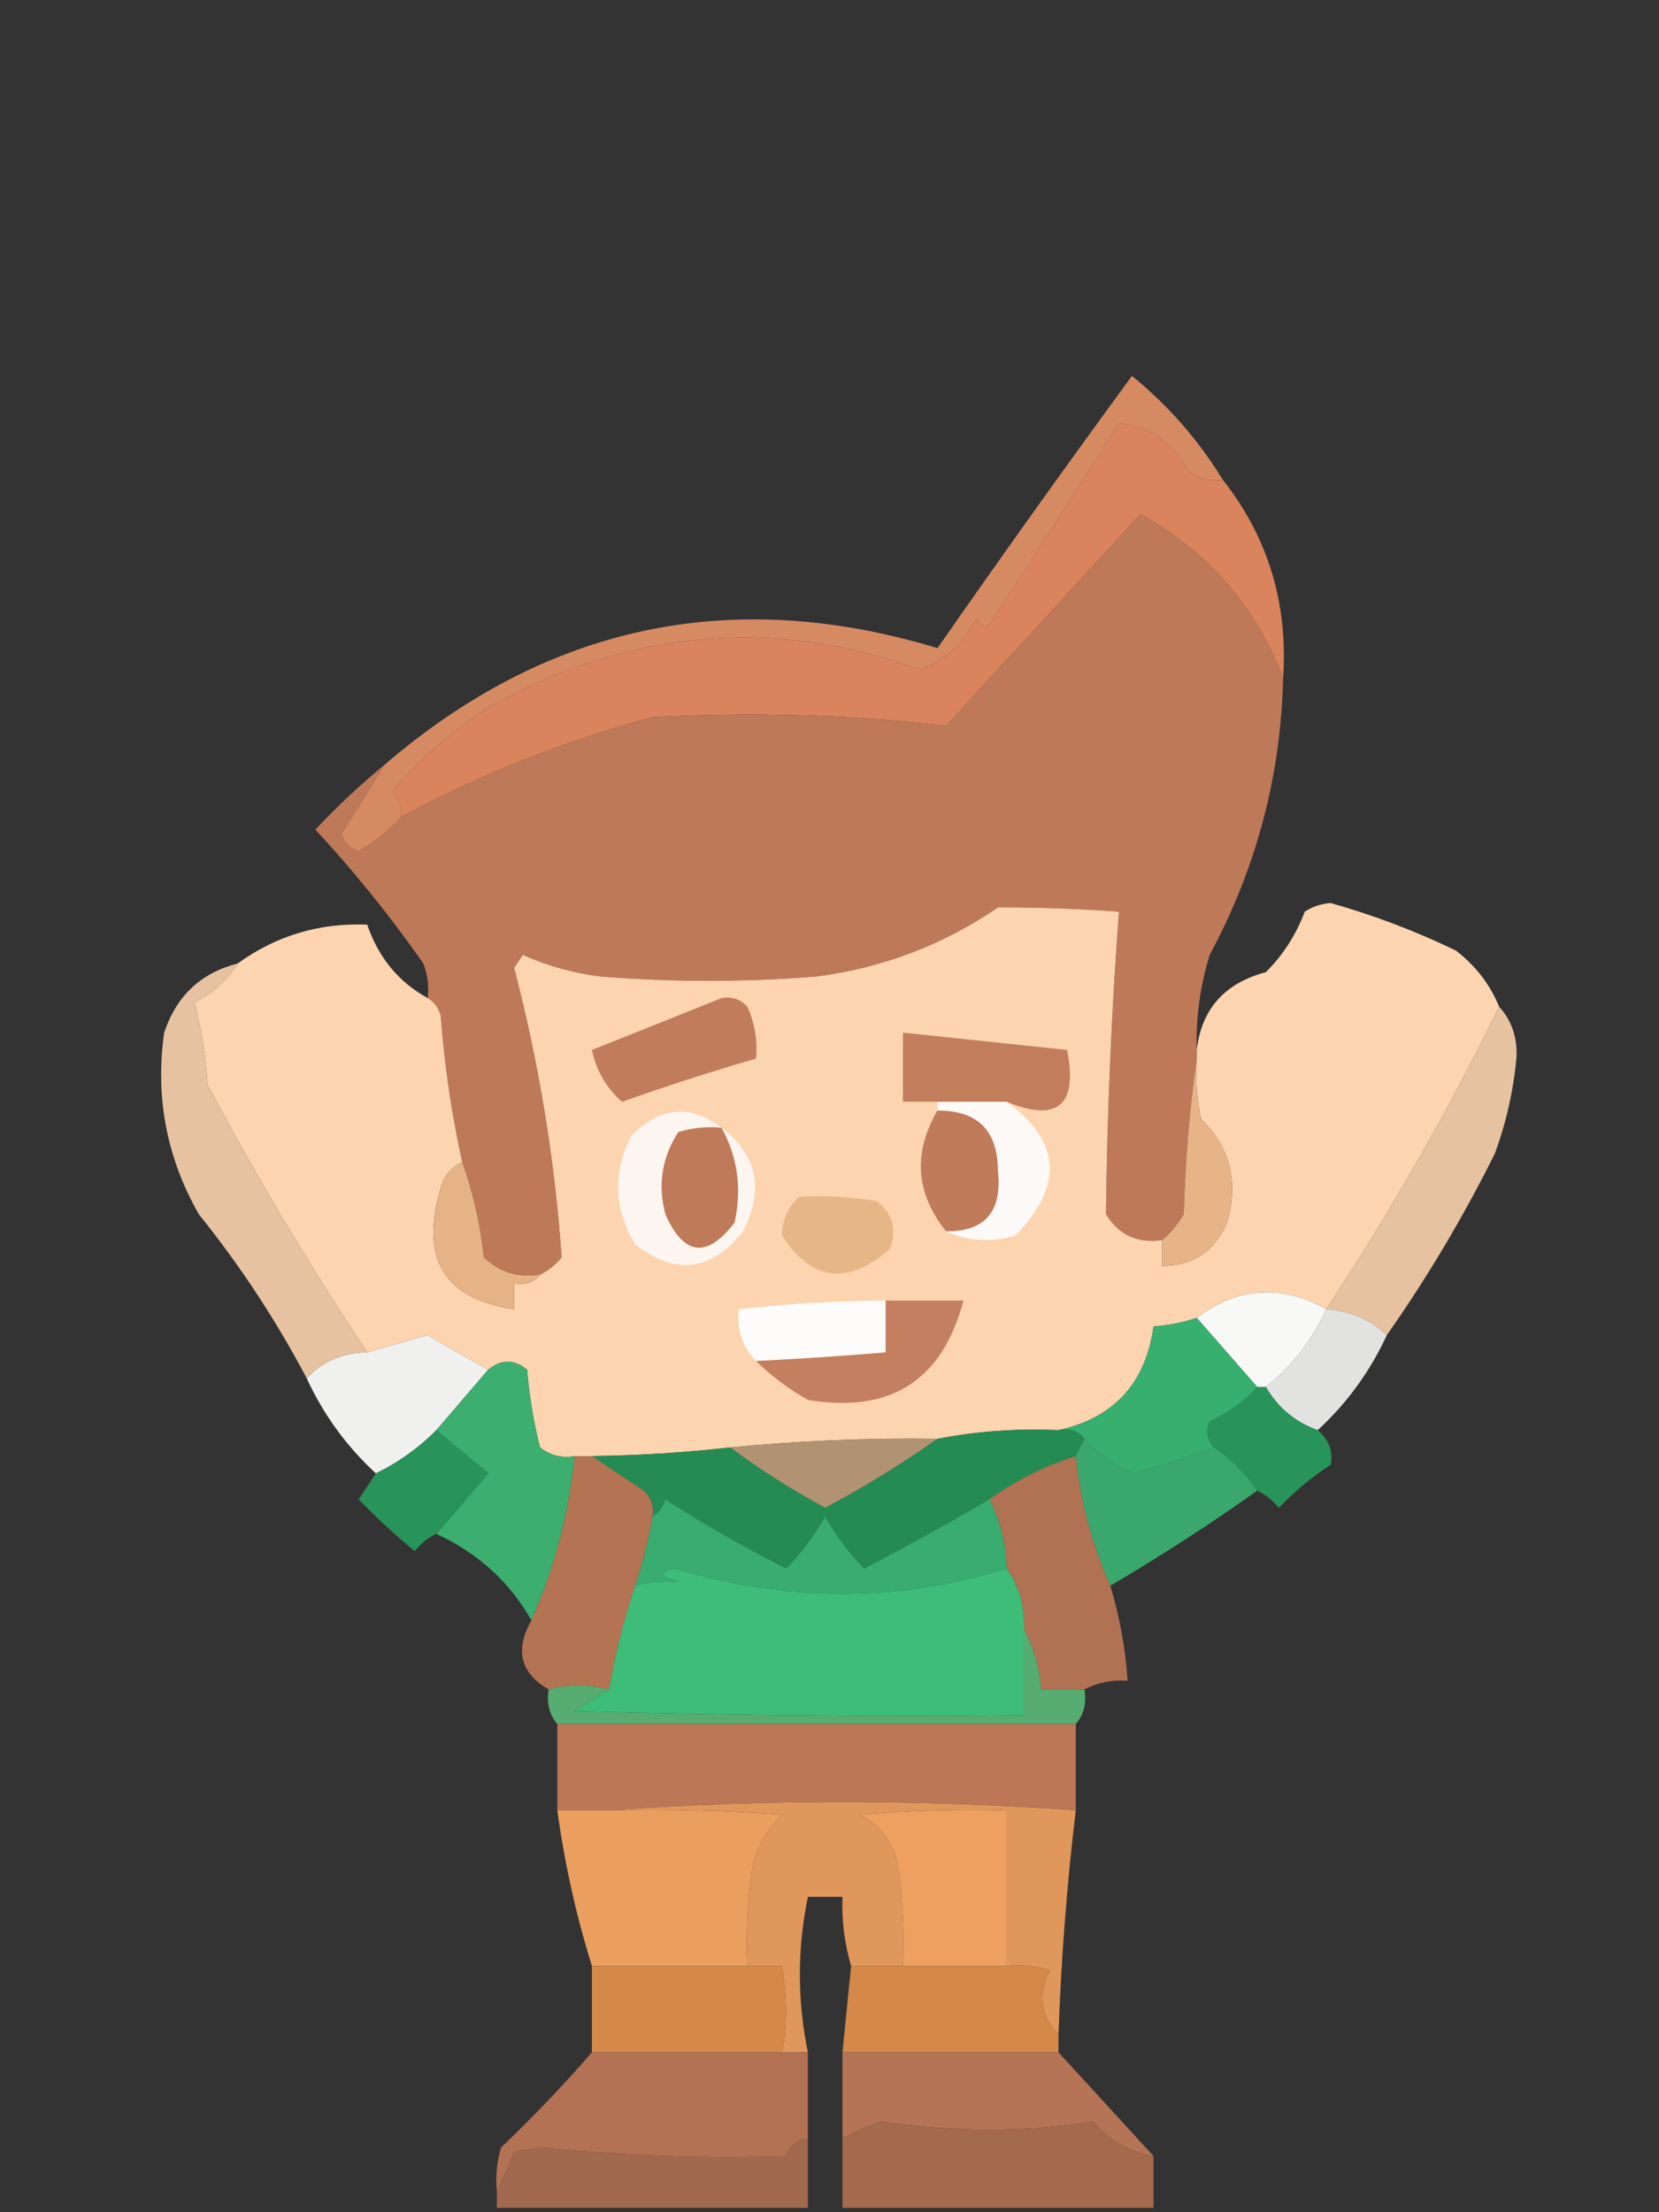 <?xml version="1.0" encoding="UTF-8"?>
<!DOCTYPE svg PUBLIC "-//W3C//DTD SVG 1.1//EN" "http://www.w3.org/Graphics/SVG/1.1/DTD/svg11.dtd">
<svg xmlns="http://www.w3.org/2000/svg" version="1.1" width="192px" height="256px" style="shape-rendering:geometricPrecision; text-rendering:geometricPrecision; image-rendering:optimizeQuality; fill-rule:evenodd; clip-rule:evenodd" xmlns:xlink="http://www.w3.org/1999/xlink">
<rect width="100%" height="100%" fill="#333333" stroke="none"/>
<g><path style="opacity:1" fill="#d9845c" d="M 141.5,55.5 C 146.753,62.155 149.086,69.822 148.5,78.5C 145.35,70.246 139.85,63.913 132,59.5C 124.5,67.667 117,75.833 109.5,84C 98.232,82.701 86.899,82.367 75.5,83C 65.353,85.745 55.686,89.578 46.5,94.5C 46.461,93.417 46.127,92.417 45.5,91.5C 49.271,87.019 53.771,83.352 59,80.5C 74.624,72.683 90.458,71.683 106.5,77.5C 109.47,76.363 111.636,74.363 113,71.5C 113.667,72.833 114.333,72.833 115,71.5C 119.904,64.012 124.738,56.512 129.5,49C 133.003,49.293 135.669,51.126 137.5,54.5C 138.689,55.429 140.022,55.762 141.5,55.5 Z"/></g>
<g><path style="opacity:1" fill="#be7958" d="M 148.5,78.5 C 148.226,89.826 145.392,100.493 140,110.5C 138.892,114.086 138.392,117.753 138.5,121.5C 138.5,121.833 138.5,122.167 138.5,122.5C 137.672,128.319 137.172,134.319 137,140.5C 136.302,141.691 135.469,142.691 134.5,143.5C 131.632,143.915 129.465,142.915 128,140.5C 128.129,128.833 128.629,117.166 129.5,105.5C 124.814,105.162 120.147,104.995 115.5,105C 109.17,109.336 102.17,112.003 94.5,113C 86.167,113.667 77.833,113.667 69.5,113C 66.373,112.608 63.373,111.775 60.5,110.5C 60.167,111 59.833,111.5 59.5,112C 62.375,123.035 64.208,134.201 65,145.5C 64.292,146.381 63.458,147.047 62.5,147.5C 59.956,147.896 57.789,147.229 56,145.5C 55.591,141.698 54.758,138.031 53.5,134.5C 52.269,128.939 51.436,123.272 51,117.5C 50.722,116.584 50.222,115.918 49.5,115.5C 49.657,114.127 49.49,112.793 49,111.5C 45.193,106.059 41.026,100.892 36.5,96C 39.036,93.295 41.703,90.795 44.5,88.5C 42.887,91.132 41.22,93.798 39.5,96.5C 39.833,97.5 40.5,98.167 41.5,98.5C 43.419,97.388 45.086,96.054 46.5,94.5C 55.686,89.578 65.353,85.745 75.5,83C 86.899,82.367 98.232,82.701 109.5,84C 117,75.833 124.5,67.667 132,59.5C 139.85,63.913 145.35,70.246 148.5,78.5 Z"/></g>
<g><path style="opacity:1" fill="#d68a62" d="M 141.5,55.5 C 140.022,55.762 138.689,55.429 137.5,54.5C 135.669,51.126 133.003,49.293 129.5,49C 124.738,56.512 119.904,64.012 115,71.5C 114.333,72.833 113.667,72.833 113,71.5C 111.636,74.363 109.47,76.363 106.5,77.5C 90.458,71.683 74.624,72.683 59,80.5C 53.771,83.352 49.271,87.019 45.5,91.5C 46.127,92.417 46.461,93.417 46.5,94.5C 45.086,96.054 43.419,97.388 41.5,98.5C 40.5,98.167 39.833,97.5 39.5,96.5C 41.22,93.798 42.887,91.132 44.5,88.5C 63.374,72.299 84.707,67.799 108.5,75C 115.877,64.412 123.377,53.912 131,43.5C 135.203,46.92 138.703,50.92 141.5,55.5 Z"/></g>
<g><path style="opacity:1" fill="#fcd4af" d="M 134.5,143.5 C 134.5,144.5 134.5,145.5 134.5,146.5C 138.09,146.456 140.59,144.789 142,141.5C 143.379,136.785 142.379,132.785 139,129.5C 138.503,127.19 138.337,124.857 138.5,122.5C 138.5,122.167 138.5,121.833 138.5,121.5C 139.057,116.769 141.724,113.769 146.5,112.5C 148.499,110.507 149.999,108.173 151,105.5C 151.893,104.919 152.893,104.585 154,104.5C 158.987,105.909 163.82,107.742 168.5,110C 170.79,111.777 172.457,113.944 173.5,116.5C 167.681,128.45 161.014,140.117 153.5,151.5C 148.259,148.6 143.259,148.933 138.5,152.5C 136.883,153.038 135.216,153.371 133.5,153.5C 132.598,160.067 128.931,164.067 122.5,165.5C 117.77,165.283 113.103,165.617 108.5,166.5C 100.475,166.39 92.475,166.724 84.5,167.5C 79.187,168.098 73.854,168.431 68.5,168.5C 67.833,168.5 67.167,168.5 66.5,168.5C 65.022,168.762 63.689,168.429 62.5,167.5C 61.757,164.557 61.257,161.557 61,158.5C 59.51,157.272 58.01,157.272 56.5,158.5C 54.226,157.263 51.893,155.929 49.5,154.5C 47.137,155.17 44.804,155.837 42.5,156.5C 35.841,146.525 29.675,136.192 24,125.5C 23.788,122.242 23.288,119.076 22.5,116C 24.617,114.951 26.284,113.451 27.5,111.5C 31.961,108.273 36.961,106.773 42.5,107C 43.8,110.814 46.134,113.648 49.5,115.5C 50.222,115.918 50.722,116.584 51,117.5C 51.436,123.272 52.269,128.939 53.5,134.5C 52.21,135.058 51.377,136.058 51,137.5C 48.565,145.659 51.398,150.326 59.5,151.5C 59.5,150.5 59.5,149.5 59.5,148.5C 60.791,148.737 61.791,148.404 62.5,147.5C 63.458,147.047 64.292,146.381 65,145.5C 64.208,134.201 62.375,123.035 59.5,112C 59.833,111.5 60.167,111 60.5,110.5C 63.373,111.775 66.373,112.608 69.5,113C 77.833,113.667 86.167,113.667 94.5,113C 102.17,112.003 109.17,109.336 115.5,105C 120.147,104.995 124.814,105.162 129.5,105.5C 128.629,117.166 128.129,128.833 128,140.5C 129.465,142.915 131.632,143.915 134.5,143.5 Z"/></g>
<g><path style="opacity:1" fill="#c17d5b" d="M 83.5,115.5 C 84.675,115.281 85.675,115.614 86.5,116.5C 87.348,118.409 87.682,120.409 87.5,122.5C 82.313,124.005 77.147,125.672 72,127.5C 70.19,125.933 69.023,123.933 68.5,121.5C 73.59,119.476 78.59,117.476 83.5,115.5 Z"/></g>
<g><path style="opacity:1" fill="#c17d5c" d="M 116.5,127.5 C 113.833,127.5 111.167,127.5 108.5,127.5C 107.167,127.5 105.833,127.5 104.5,127.5C 104.5,124.833 104.5,122.167 104.5,119.5C 110.833,120.167 117.167,120.833 123.5,121.5C 124.755,127.918 122.422,129.918 116.5,127.5 Z"/></g>
<g><path style="opacity:1" fill="#c07b5b" d="M 108.5,128.5 C 113.158,128.491 115.491,130.825 115.5,135.5C 116.012,140.199 114.012,142.532 109.5,142.5C 105.965,138.083 105.632,133.416 108.5,128.5 Z"/></g>
<g><path style="opacity:1" fill="#fdf9f6" d="M 108.5,128.5 C 108.5,128.167 108.5,127.833 108.5,127.5C 111.167,127.5 113.833,127.5 116.5,127.5C 122.796,132.072 123.129,137.239 117.5,143C 114.633,143.801 111.966,143.634 109.5,142.5C 114.012,142.532 116.012,140.199 115.5,135.5C 115.491,130.825 113.158,128.491 108.5,128.5 Z"/></g>
<g><path style="opacity:1" fill="#fcf5f0" d="M 83.5,130.5 C 87.64,133.635 88.473,137.635 86,142.5C 82.336,147.124 78.169,147.624 73.5,144C 71.058,139.948 70.891,135.781 73,131.5C 76.342,128.054 79.842,127.721 83.5,130.5 Z"/></g>
<g><path style="opacity:1" fill="#e6b487" d="M 138.5,122.5 C 138.337,124.857 138.503,127.19 139,129.5C 142.379,132.785 143.379,136.785 142,141.5C 140.59,144.789 138.09,146.456 134.5,146.5C 134.5,145.5 134.5,144.5 134.5,143.5C 135.469,142.691 136.302,141.691 137,140.5C 137.172,134.319 137.672,128.319 138.5,122.5 Z"/></g>
<g><path style="opacity:1" fill="#bf7a5a" d="M 83.5,130.5 C 85.388,133.931 85.888,137.598 85,141.5C 81.802,145.659 79.135,145.325 77,140.5C 76.107,137.084 76.607,133.917 78.5,131C 80.134,130.506 81.801,130.34 83.5,130.5 Z"/></g>
<g><path style="opacity:1" fill="#e5b386" d="M 53.5,134.5 C 54.758,138.031 55.591,141.698 56,145.5C 57.789,147.229 59.956,147.896 62.5,147.5C 61.791,148.404 60.791,148.737 59.5,148.5C 59.5,149.5 59.5,150.5 59.5,151.5C 51.398,150.326 48.565,145.659 51,137.5C 51.377,136.058 52.21,135.058 53.5,134.5 Z"/></g>
<g><path style="opacity:1" fill="#e7b687" d="M 92.5,138.5 C 95.518,138.335 98.518,138.502 101.5,139C 103.325,140.466 103.825,142.299 103,144.5C 98.135,148.788 93.969,148.288 90.5,143C 90.519,141.167 91.185,139.667 92.5,138.5 Z"/></g>
<g><path style="opacity:1" fill="#e6c2a1" d="M 173.5,116.5 C 174.972,118.117 175.639,120.117 175.5,122.5C 175.14,126.273 174.307,129.939 173,133.5C 169.311,140.894 165.144,147.894 160.5,154.5C 158.574,152.707 156.241,151.707 153.5,151.5C 161.014,140.117 167.681,128.45 173.5,116.5 Z"/></g>
<g><path style="opacity:1" fill="#e6c2a1" d="M 27.5,111.5 C 26.284,113.451 24.617,114.951 22.5,116C 23.288,119.076 23.788,122.242 24,125.5C 29.675,136.192 35.841,146.525 42.5,156.5C 39.654,156.552 37.32,157.552 35.5,159.5C 31.949,152.778 27.782,146.445 23,140.5C 19.278,133.946 17.944,126.946 19,119.5C 20.413,115.252 23.246,112.585 27.5,111.5 Z"/></g>
<g><path style="opacity:1" fill="#f8f9f7" d="M 153.5,151.5 C 151.88,155.082 149.547,158.082 146.5,160.5C 146.167,160.5 145.833,160.5 145.5,160.5C 143.167,157.833 140.833,155.167 138.5,152.5C 143.259,148.933 148.259,148.6 153.5,151.5 Z"/></g>
<g><path style="opacity:1" fill="#fefcfa" d="M 102.5,150.5 C 102.5,152.5 102.5,154.5 102.5,156.5C 97.507,156.916 92.507,157.249 87.5,157.5C 85.926,155.898 85.259,153.898 85.5,151.5C 91.145,150.866 96.811,150.532 102.5,150.5 Z"/></g>
<g><path style="opacity:1" fill="#c37f5f" d="M 102.5,150.5 C 105.5,150.5 108.5,150.5 111.5,150.5C 109.057,159.76 103.057,163.593 93.5,162C 91.253,160.723 89.253,159.223 87.5,157.5C 92.507,157.249 97.507,156.916 102.5,156.5C 102.5,154.5 102.5,152.5 102.5,150.5 Z"/></g>
<g><path style="opacity:1" fill="#e2e2e1" d="M 153.5,151.5 C 156.241,151.707 158.574,152.707 160.5,154.5C 158.567,158.698 155.901,162.365 152.5,165.5C 149.911,164.581 147.911,162.914 146.5,160.5C 149.547,158.082 151.88,155.082 153.5,151.5 Z"/></g>
<g><path style="opacity:1" fill="#f0f1ef" d="M 56.5,158.5 C 54.5,160.833 52.5,163.167 50.5,165.5C 48.427,167.58 46.093,169.246 43.5,170.5C 40.099,167.365 37.433,163.698 35.5,159.5C 37.32,157.552 39.654,156.552 42.5,156.5C 44.804,155.837 47.137,155.17 49.5,154.5C 51.893,155.929 54.226,157.263 56.5,158.5 Z"/></g>
<g><path style="opacity:1" fill="#37af6e" d="M 138.5,152.5 C 140.833,155.167 143.167,157.833 145.5,160.5C 144,162.179 142.167,163.512 140,164.5C 139.53,165.577 139.697,166.577 140.5,167.5C 137.388,168.689 134.222,169.689 131,170.5C 128.833,169.512 127,168.179 125.5,166.5C 124.791,165.596 123.791,165.263 122.5,165.5C 128.931,164.067 132.598,160.067 133.5,153.5C 135.216,153.371 136.883,153.038 138.5,152.5 Z"/></g>
<g><path style="opacity:1" fill="#b19272" d="M 108.5,166.5 C 104.398,169.392 100.065,172.059 95.5,174.5C 91.6,172.392 87.933,170.059 84.5,167.5C 92.475,166.724 100.475,166.39 108.5,166.5 Z"/></g>
<g><path style="opacity:1" fill="#248c53" d="M 122.5,165.5 C 123.791,165.263 124.791,165.596 125.5,166.5C 125.167,167.167 124.833,167.833 124.5,168.5C 120.883,169.642 117.55,171.308 114.5,173.5C 109.758,176.288 104.925,178.955 100,181.5C 98.266,179.71 96.766,177.71 95.5,175.5C 94.234,177.71 92.734,179.71 91,181.5C 86.187,179.093 81.52,176.427 77,173.5C 76.722,174.416 76.222,175.082 75.5,175.5C 75.719,174.325 75.386,173.325 74.5,172.5C 72.435,171.143 70.435,169.81 68.5,168.5C 73.854,168.431 79.187,168.098 84.5,167.5C 87.933,170.059 91.6,172.392 95.5,174.5C 100.065,172.059 104.398,169.392 108.5,166.5C 113.103,165.617 117.77,165.283 122.5,165.5 Z"/></g>
<g><path style="opacity:1" fill="#299459" d="M 145.5,160.5 C 145.833,160.5 146.167,160.5 146.5,160.5C 147.911,162.914 149.911,164.581 152.5,165.5C 153.8,166.601 154.3,167.934 154,169.5C 151.815,170.928 149.815,172.595 148,174.5C 147.292,173.619 146.458,172.953 145.5,172.5C 144.167,170.5 142.5,168.833 140.5,167.5C 139.697,166.577 139.53,165.577 140,164.5C 142.167,163.512 144,162.179 145.5,160.5 Z"/></g>
<g><path style="opacity:1" fill="#3aa86d" d="M 125.5,166.5 C 127,168.179 128.833,169.512 131,170.5C 134.222,169.689 137.388,168.689 140.5,167.5C 142.5,168.833 144.167,170.5 145.5,172.5C 139.967,176.429 134.3,180.096 128.5,183.5C 126.386,178.806 125.053,173.806 124.5,168.5C 124.833,167.833 125.167,167.167 125.5,166.5 Z"/></g>
<g><path style="opacity:1" fill="#3cae6f" d="M 66.5,168.5 C 65.817,175.195 64.151,181.528 61.5,187.5C 58.956,183.04 55.29,179.707 50.5,177.5C 52.477,175.186 54.477,172.853 56.5,170.5C 54.469,168.825 52.469,167.159 50.5,165.5C 52.5,163.167 54.5,160.833 56.5,158.5C 58.01,157.272 59.51,157.272 61,158.5C 61.257,161.557 61.757,164.557 62.5,167.5C 63.689,168.429 65.022,168.762 66.5,168.5 Z"/></g>
<g><path style="opacity:1" fill="#289459" d="M 50.5,165.5 C 52.469,167.159 54.469,168.825 56.5,170.5C 54.477,172.853 52.477,175.186 50.5,177.5C 49.542,177.953 48.708,178.619 48,179.5C 45.697,177.607 43.53,175.607 41.5,173.5C 42.193,172.482 42.859,171.482 43.5,170.5C 46.093,169.246 48.427,167.58 50.5,165.5 Z"/></g>
<g><path style="opacity:1" fill="#38ad6f" d="M 114.5,173.5 C 115.774,175.993 116.44,178.659 116.5,181.5C 103.973,185.401 91.14,185.401 78,181.5C 76.238,181.944 76.405,182.444 78.5,183C 76.658,182.932 74.991,183.099 73.5,183.5C 74.371,180.888 75.037,178.221 75.5,175.5C 76.222,175.082 76.722,174.416 77,173.5C 81.52,176.427 86.187,179.093 91,181.5C 92.734,179.71 94.234,177.71 95.5,175.5C 96.766,177.71 98.266,179.71 100,181.5C 104.925,178.955 109.758,176.288 114.5,173.5 Z"/></g>
<g><path style="opacity:1" fill="#b47454" d="M 66.5,168.5 C 67.167,168.5 67.833,168.5 68.5,168.5C 70.435,169.81 72.435,171.143 74.5,172.5C 75.386,173.325 75.719,174.325 75.5,175.5C 75.037,178.221 74.371,180.888 73.5,183.5C 72.192,187.4 71.192,191.4 70.5,195.5C 67.959,194.897 65.626,194.897 63.5,195.5C 60.23,193.627 59.563,190.96 61.5,187.5C 64.151,181.528 65.817,175.195 66.5,168.5 Z"/></g>
<g><path style="opacity:1" fill="#b07253" d="M 124.5,168.5 C 125.053,173.806 126.386,178.806 128.5,183.5C 129.583,187.085 130.249,190.751 130.5,194.5C 128.708,194.366 127.042,194.699 125.5,195.5C 123.833,195.5 122.167,195.5 120.5,195.5C 120.279,192.933 119.612,190.599 118.5,188.5C 118.59,185.848 117.924,183.515 116.5,181.5C 116.44,178.659 115.774,175.993 114.5,173.5C 117.55,171.308 120.883,169.642 124.5,168.5 Z"/></g>
<g><path style="opacity:1" fill="#3ebd79" d="M 116.5,181.5 C 117.924,183.515 118.59,185.848 118.5,188.5C 118.5,191.833 118.5,195.167 118.5,198.5C 101.163,198.667 83.83,198.5 66.5,198C 67.858,197.066 69.192,196.232 70.5,195.5C 71.192,191.4 72.192,187.4 73.5,183.5C 74.991,183.099 76.658,182.932 78.5,183C 76.405,182.444 76.238,181.944 78,181.5C 91.14,185.401 103.973,185.401 116.5,181.5 Z"/></g>
<g><path style="opacity:1" fill="#57ac71" d="M 118.5,188.5 C 119.612,190.599 120.279,192.933 120.5,195.5C 122.167,195.5 123.833,195.5 125.5,195.5C 125.768,197.099 125.434,198.432 124.5,199.5C 104.5,199.5 84.5,199.5 64.5,199.5C 63.566,198.432 63.232,197.099 63.5,195.5C 65.626,194.897 67.959,194.897 70.5,195.5C 69.192,196.232 67.858,197.066 66.5,198C 83.83,198.5 101.163,198.667 118.5,198.5C 118.5,195.167 118.5,191.833 118.5,188.5 Z"/></g>
<g><path style="opacity:1" fill="#bc7757" d="M 64.5,199.5 C 84.5,199.5 104.5,199.5 124.5,199.5C 124.5,202.833 124.5,206.167 124.5,209.5C 106.353,208.214 88.353,208.214 70.5,209.5C 68.5,209.5 66.5,209.5 64.5,209.5C 64.5,206.167 64.5,202.833 64.5,199.5 Z"/></g>
<g><path style="opacity:1" fill="#ea9f5e" d="M 64.5,209.5 C 66.5,209.5 68.5,209.5 70.5,209.5C 77.175,209.334 83.842,209.5 90.5,210C 88.683,211.8 87.516,213.966 87,216.5C 86.501,220.152 86.335,223.818 86.5,227.5C 80.5,227.5 74.5,227.5 68.5,227.5C 66.676,221.648 65.343,215.648 64.5,209.5 Z"/></g>
<g><path style="opacity:1" fill="#e0975c" d="M 70.5,209.5 C 88.353,208.214 106.353,208.214 124.5,209.5C 123.466,218.136 122.8,226.803 122.5,235.5C 120.426,233.285 120.093,230.785 121.5,228C 119.866,227.506 118.199,227.34 116.5,227.5C 116.5,221.5 116.5,215.5 116.5,209.5C 110.824,209.334 105.157,209.501 99.5,210C 102.094,211.339 103.594,213.506 104,216.5C 104.499,220.152 104.665,223.818 104.5,227.5C 102.5,227.5 100.5,227.5 98.5,227.5C 97.735,224.904 97.401,222.237 97.5,219.5C 96.167,219.5 94.833,219.5 93.5,219.5C 92.26,225.506 92.26,231.506 93.5,237.5C 92.5,237.5 91.5,237.5 90.5,237.5C 91.105,234.643 91.105,231.309 90.5,227.5C 89.167,227.5 87.833,227.5 86.5,227.5C 86.335,223.818 86.501,220.152 87,216.5C 87.516,213.966 88.683,211.8 90.5,210C 83.842,209.5 77.175,209.334 70.5,209.5 Z"/></g>
<g><path style="opacity:1" fill="#eda05f" d="M 116.5,227.5 C 112.5,227.5 108.5,227.5 104.5,227.5C 104.665,223.818 104.499,220.152 104,216.5C 103.594,213.506 102.094,211.339 99.5,210C 105.157,209.501 110.824,209.334 116.5,209.5C 116.5,215.5 116.5,221.5 116.5,227.5 Z"/></g>
<g><path style="opacity:1" fill="#d48948" d="M 68.5,227.5 C 74.5,227.5 80.5,227.5 86.5,227.5C 87.833,227.5 89.167,227.5 90.5,227.5C 91.105,231.309 91.105,234.643 90.5,237.5C 83.167,237.5 75.833,237.5 68.5,237.5C 68.5,234.167 68.5,230.833 68.5,227.5 Z"/></g>
<g><path style="opacity:1" fill="#d48948" d="M 98.5,227.5 C 100.5,227.5 102.5,227.5 104.5,227.5C 108.5,227.5 112.5,227.5 116.5,227.5C 118.199,227.34 119.866,227.506 121.5,228C 120.093,230.785 120.426,233.285 122.5,235.5C 122.5,236.167 122.5,236.833 122.5,237.5C 114.167,237.5 105.833,237.5 97.5,237.5C 97.833,234.167 98.167,230.833 98.5,227.5 Z"/></g>
<g><path style="opacity:1" fill="#b37254" d="M 68.5,237.5 C 75.833,237.5 83.167,237.5 90.5,237.5C 91.5,237.5 92.5,237.5 93.5,237.5C 93.5,240.833 93.5,244.167 93.5,247.5C 92.25,247.577 91.417,248.244 91,249.5C 81.598,249.804 72.098,249.471 62.5,248.5C 61.5,248.667 60.5,248.833 59.5,249C 58.901,250.622 58.234,252.122 57.5,253.5C 57.34,251.801 57.507,250.134 58,248.5C 61.732,244.938 65.232,241.271 68.5,237.5 Z"/></g>
<g><path style="opacity:1" fill="#b57455" d="M 97.5,237.5 C 105.833,237.5 114.167,237.5 122.5,237.5C 126.138,241.474 129.805,245.474 133.5,249.5C 130.715,249.067 128.381,247.734 126.5,245.5C 118.634,246.785 110.467,246.785 102,245.5C 100.393,246.074 98.893,246.74 97.5,247.5C 97.5,244.167 97.5,240.833 97.5,237.5 Z"/></g>
<g><path style="opacity:1" fill="#a1694e" d="M 93.5,247.5 C 93.5,250.167 93.5,252.833 93.5,255.5C 81.5,255.5 69.5,255.5 57.5,255.5C 57.5,254.833 57.5,254.167 57.5,253.5C 58.234,252.122 58.901,250.622 59.5,249C 60.5,248.833 61.5,248.667 62.5,248.5C 72.098,249.471 81.598,249.804 91,249.5C 91.417,248.244 92.25,247.577 93.5,247.5 Z"/></g>
<g><path style="opacity:1" fill="#a36a4e" d="M 133.5,249.5 C 133.5,251.5 133.5,253.5 133.5,255.5C 121.5,255.5 109.5,255.5 97.5,255.5C 97.5,252.833 97.5,250.167 97.5,247.5C 98.893,246.74 100.393,246.074 102,245.5C 110.467,246.785 118.634,246.785 126.5,245.5C 128.381,247.734 130.715,249.067 133.5,249.5 Z"/></g>
</svg>
